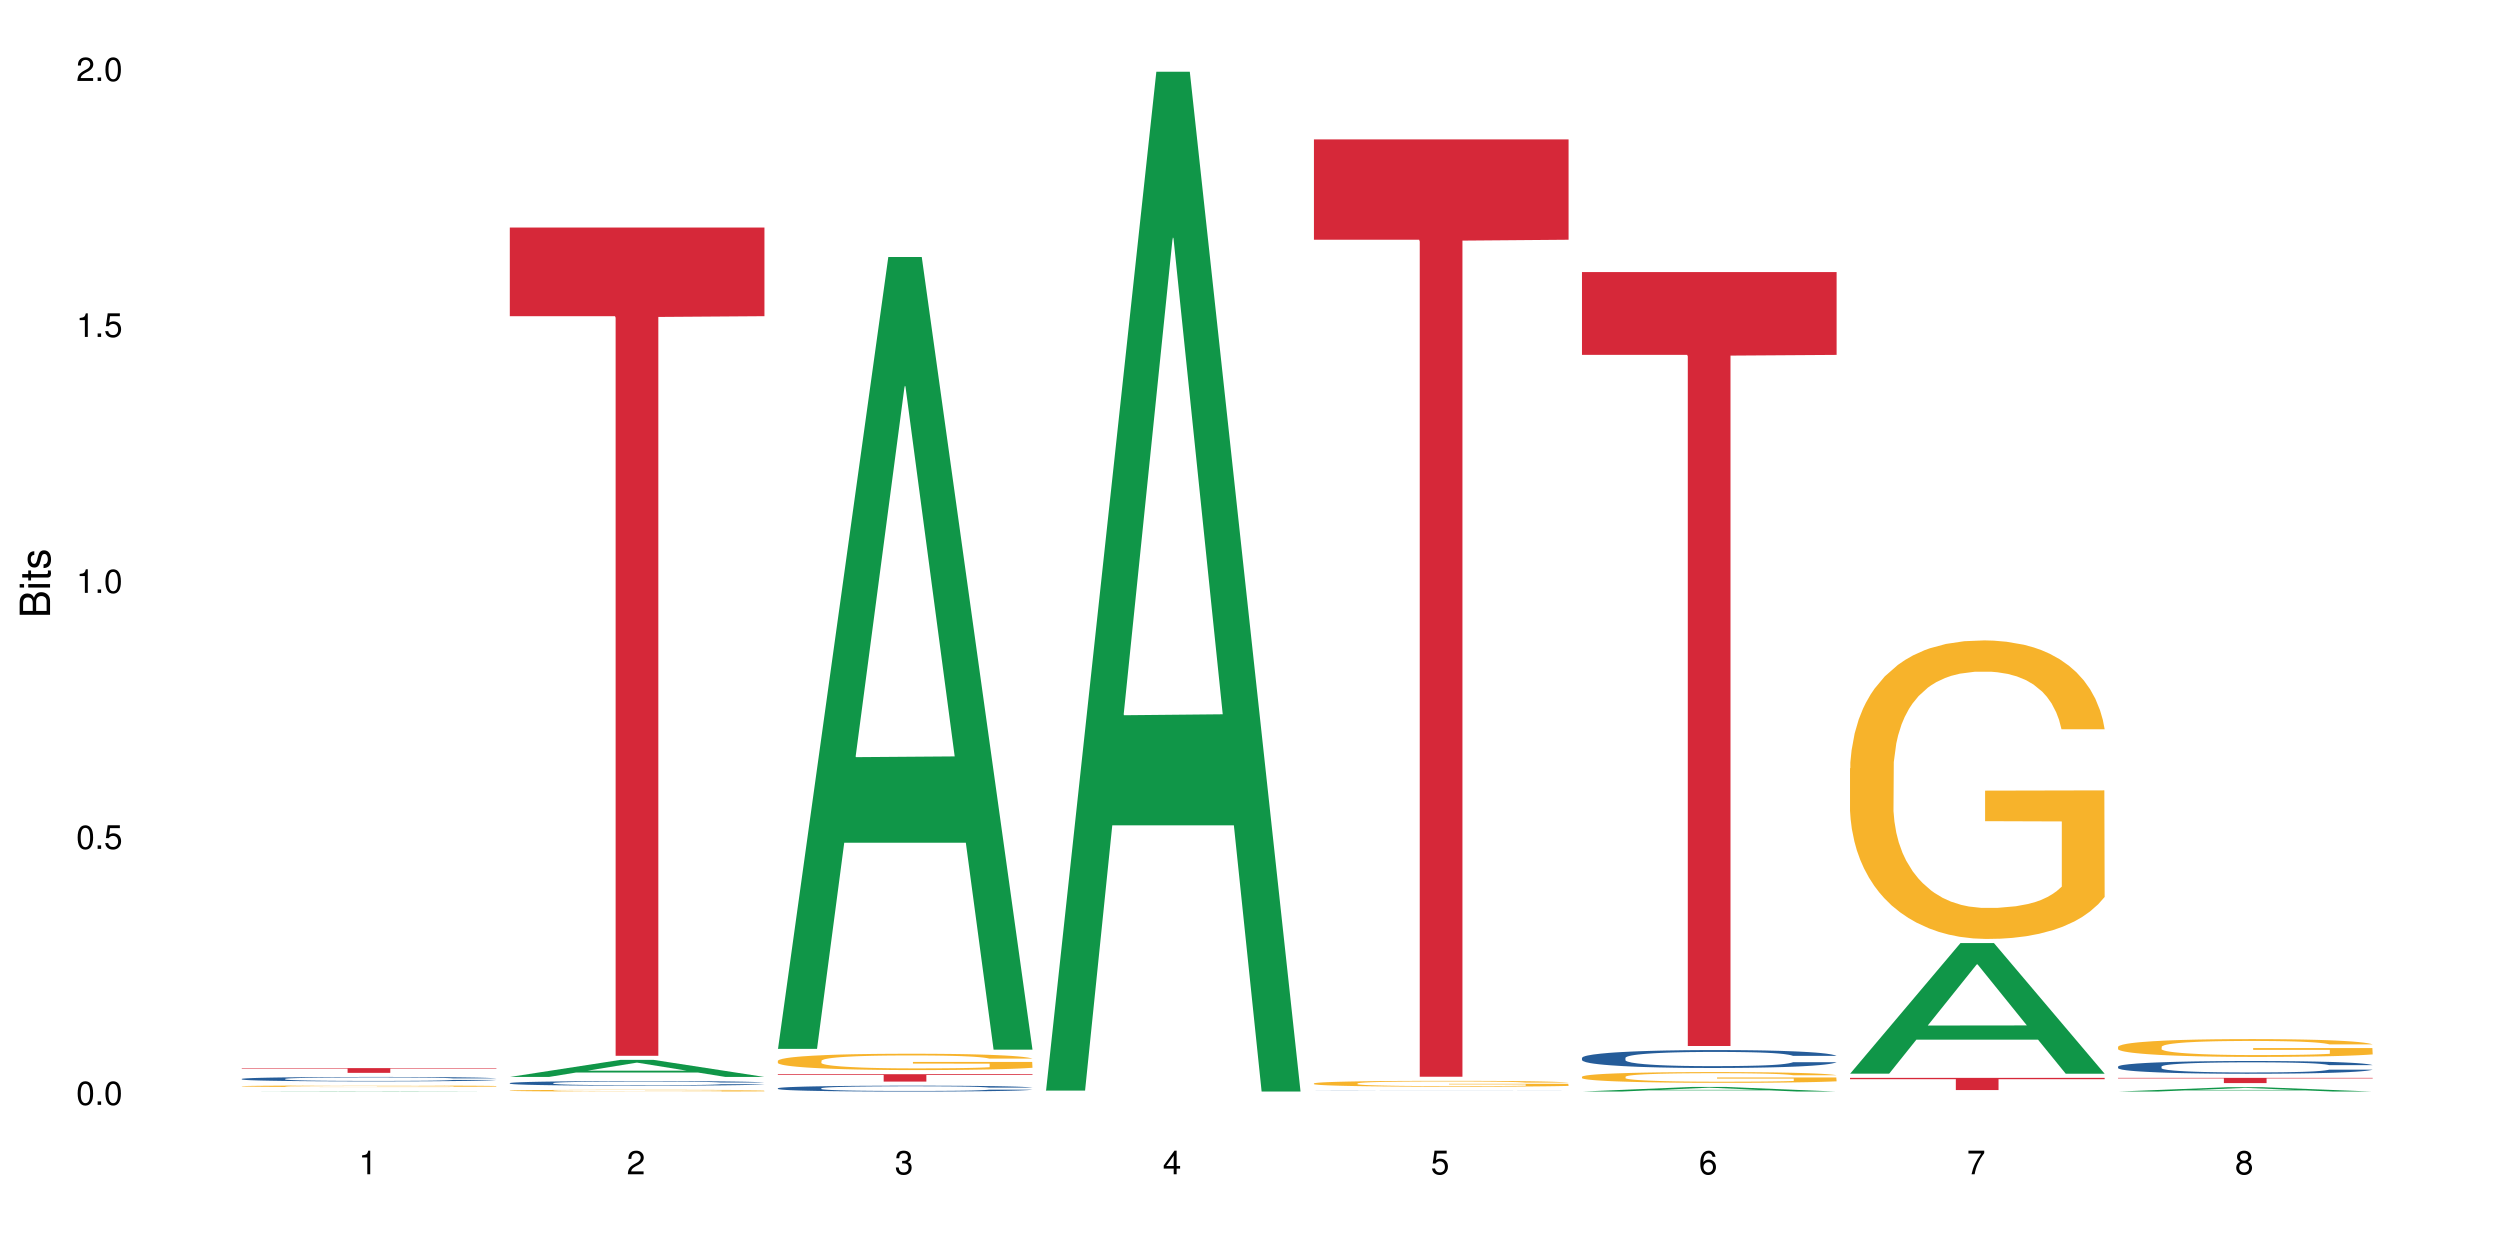 <?xml version="1.0" encoding="UTF-8"?>
<svg xmlns="http://www.w3.org/2000/svg" xmlns:xlink="http://www.w3.org/1999/xlink" width="720pt" height="360pt" viewBox="0 0 720 360" version="1.1">
<defs>
<g>
<symbol overflow="visible" id="glyph0-0">
<path style="stroke:none;" d=""/>
</symbol>
<symbol overflow="visible" id="glyph0-1">
<path style="stroke:none;" d="M 2.641 -6.797 C 2 -6.797 1.422 -6.531 1.078 -6.047 C 0.641 -5.453 0.406 -4.547 0.406 -3.297 C 0.406 -1 1.188 0.219 2.641 0.219 C 4.078 0.219 4.859 -1 4.859 -3.234 C 4.859 -4.562 4.656 -5.438 4.203 -6.047 C 3.844 -6.531 3.281 -6.797 2.641 -6.797 Z M 2.641 -6.047 C 3.547 -6.047 4 -5.125 4 -3.312 C 4 -1.375 3.562 -0.484 2.625 -0.484 C 1.734 -0.484 1.281 -1.422 1.281 -3.281 C 1.281 -5.141 1.734 -6.047 2.641 -6.047 Z M 2.641 -6.047 "/>
</symbol>
<symbol overflow="visible" id="glyph0-2">
<path style="stroke:none;" d="M 1.828 -1 L 0.828 -1 L 0.828 0 L 1.828 0 Z M 1.828 -1 "/>
</symbol>
<symbol overflow="visible" id="glyph0-3">
<path style="stroke:none;" d="M 4.562 -6.797 L 1.062 -6.797 L 0.547 -3.094 L 1.328 -3.094 C 1.719 -3.562 2.047 -3.734 2.578 -3.734 C 3.484 -3.734 4.062 -3.109 4.062 -2.094 C 4.062 -1.125 3.484 -0.531 2.578 -0.531 C 1.828 -0.531 1.375 -0.906 1.188 -1.672 L 0.328 -1.672 C 0.453 -1.109 0.547 -0.844 0.75 -0.594 C 1.125 -0.078 1.828 0.219 2.594 0.219 C 3.969 0.219 4.922 -0.781 4.922 -2.219 C 4.922 -3.562 4.031 -4.484 2.719 -4.484 C 2.25 -4.484 1.859 -4.359 1.469 -4.062 L 1.734 -5.969 L 4.562 -5.969 Z M 4.562 -6.797 "/>
</symbol>
<symbol overflow="visible" id="glyph0-4">
<path style="stroke:none;" d="M 2.484 -4.844 L 2.484 0 L 3.328 0 L 3.328 -6.797 L 2.766 -6.797 C 2.469 -5.75 2.281 -5.609 0.984 -5.453 L 0.984 -4.844 Z M 2.484 -4.844 "/>
</symbol>
<symbol overflow="visible" id="glyph0-5">
<path style="stroke:none;" d="M 4.859 -0.828 L 1.281 -0.828 C 1.359 -1.391 1.672 -1.75 2.5 -2.234 L 3.469 -2.75 C 4.406 -3.266 4.906 -3.969 4.906 -4.812 C 4.906 -5.375 4.672 -5.906 4.266 -6.266 C 3.859 -6.625 3.375 -6.797 2.719 -6.797 C 1.859 -6.797 1.219 -6.5 0.844 -5.922 C 0.609 -5.562 0.5 -5.125 0.484 -4.438 L 1.328 -4.438 C 1.359 -4.906 1.406 -5.188 1.531 -5.406 C 1.75 -5.812 2.188 -6.062 2.703 -6.062 C 3.469 -6.062 4.031 -5.516 4.031 -4.781 C 4.031 -4.25 3.719 -3.797 3.125 -3.438 L 2.234 -2.938 C 0.812 -2.141 0.406 -1.5 0.328 0 L 4.859 0 Z M 4.859 -0.828 "/>
</symbol>
<symbol overflow="visible" id="glyph0-6">
<path style="stroke:none;" d="M 2.125 -3.125 L 2.578 -3.125 C 3.516 -3.125 3.984 -2.703 3.984 -1.891 C 3.984 -1.031 3.469 -0.531 2.578 -0.531 C 1.656 -0.531 1.203 -0.984 1.156 -1.969 L 0.312 -1.969 C 0.344 -1.422 0.438 -1.078 0.609 -0.766 C 0.953 -0.109 1.625 0.219 2.547 0.219 C 3.953 0.219 4.859 -0.609 4.859 -1.906 C 4.859 -2.766 4.516 -3.25 3.703 -3.516 C 4.344 -3.766 4.656 -4.25 4.656 -4.938 C 4.656 -6.109 3.875 -6.797 2.578 -6.797 C 1.203 -6.797 0.484 -6.047 0.453 -4.609 L 1.297 -4.609 C 1.312 -5.016 1.344 -5.25 1.453 -5.453 C 1.641 -5.828 2.062 -6.062 2.594 -6.062 C 3.344 -6.062 3.797 -5.625 3.797 -4.906 C 3.797 -4.422 3.609 -4.141 3.25 -3.984 C 3.016 -3.891 2.719 -3.844 2.125 -3.844 Z M 2.125 -3.125 "/>
</symbol>
<symbol overflow="visible" id="glyph0-7">
<path style="stroke:none;" d="M 3.141 -1.625 L 3.141 0 L 3.984 0 L 3.984 -1.625 L 4.984 -1.625 L 4.984 -2.391 L 3.984 -2.391 L 3.984 -6.797 L 3.359 -6.797 L 0.266 -2.516 L 0.266 -1.625 Z M 3.141 -2.391 L 1 -2.391 L 3.141 -5.359 Z M 3.141 -2.391 "/>
</symbol>
<symbol overflow="visible" id="glyph0-8">
<path style="stroke:none;" d="M 4.781 -5.031 C 4.609 -6.141 3.891 -6.797 2.844 -6.797 C 2.094 -6.797 1.422 -6.438 1.031 -5.828 C 0.609 -5.172 0.406 -4.344 0.406 -3.094 C 0.406 -1.953 0.578 -1.234 0.984 -0.625 C 1.359 -0.078 1.953 0.219 2.703 0.219 C 3.984 0.219 4.922 -0.734 4.922 -2.078 C 4.922 -3.344 4.062 -4.234 2.844 -4.234 C 2.172 -4.234 1.641 -3.969 1.281 -3.469 C 1.281 -5.125 1.828 -6.047 2.797 -6.047 C 3.391 -6.047 3.797 -5.672 3.938 -5.031 Z M 2.734 -3.484 C 3.547 -3.484 4.062 -2.922 4.062 -2 C 4.062 -1.156 3.484 -0.531 2.703 -0.531 C 1.922 -0.531 1.328 -1.188 1.328 -2.047 C 1.328 -2.891 1.906 -3.484 2.734 -3.484 Z M 2.734 -3.484 "/>
</symbol>
<symbol overflow="visible" id="glyph0-9">
<path style="stroke:none;" d="M 4.984 -6.797 L 0.438 -6.797 L 0.438 -5.969 L 4.109 -5.969 C 2.5 -3.656 1.828 -2.234 1.328 0 L 2.219 0 C 2.594 -2.172 3.453 -4.047 4.984 -6.094 Z M 4.984 -6.797 "/>
</symbol>
<symbol overflow="visible" id="glyph0-10">
<path style="stroke:none;" d="M 3.75 -3.578 C 4.453 -4 4.688 -4.344 4.688 -4.984 C 4.688 -6.047 3.844 -6.797 2.641 -6.797 C 1.438 -6.797 0.594 -6.047 0.594 -4.984 C 0.594 -4.359 0.828 -4.016 1.516 -3.578 C 0.734 -3.203 0.359 -2.641 0.359 -1.891 C 0.359 -0.641 1.297 0.219 2.641 0.219 C 3.984 0.219 4.922 -0.641 4.922 -1.875 C 4.922 -2.641 4.531 -3.203 3.75 -3.578 Z M 2.641 -6.047 C 3.359 -6.047 3.812 -5.625 3.812 -4.969 C 3.812 -4.344 3.344 -3.922 2.641 -3.922 C 1.922 -3.922 1.453 -4.344 1.453 -4.984 C 1.453 -5.625 1.922 -6.047 2.641 -6.047 Z M 2.641 -3.203 C 3.484 -3.203 4.062 -2.672 4.062 -1.875 C 4.062 -1.062 3.484 -0.531 2.625 -0.531 C 1.797 -0.531 1.219 -1.078 1.219 -1.875 C 1.219 -2.672 1.797 -3.203 2.641 -3.203 Z M 2.641 -3.203 "/>
</symbol>
<symbol overflow="visible" id="glyph1-0">
<path style="stroke:none;" d=""/>
</symbol>
<symbol overflow="visible" id="glyph1-1">
<path style="stroke:none;" d="M 0 -0.953 L 0 -4.891 C 0 -5.719 -0.234 -6.344 -0.734 -6.797 C -1.188 -7.234 -1.812 -7.469 -2.5 -7.469 C -3.547 -7.469 -4.188 -7 -4.625 -5.875 C -4.984 -6.672 -5.641 -7.094 -6.531 -7.094 C -7.156 -7.094 -7.734 -6.859 -8.141 -6.391 C -8.562 -5.938 -8.75 -5.344 -8.75 -4.5 L -8.75 -0.953 Z M -4.984 -2.062 L -7.766 -2.062 L -7.766 -4.219 C -7.766 -4.844 -7.688 -5.203 -7.453 -5.5 C -7.219 -5.812 -6.859 -5.969 -6.375 -5.969 C -5.906 -5.969 -5.531 -5.812 -5.297 -5.5 C -5.062 -5.203 -4.984 -4.844 -4.984 -4.219 Z M -0.984 -2.062 L -4 -2.062 L -4 -4.781 C -4 -5.328 -3.859 -5.688 -3.578 -5.953 C -3.297 -6.219 -2.922 -6.359 -2.484 -6.359 C -2.062 -6.359 -1.688 -6.219 -1.406 -5.953 C -1.109 -5.688 -0.984 -5.328 -0.984 -4.781 Z M -0.984 -2.062 "/>
</symbol>
<symbol overflow="visible" id="glyph1-2">
<path style="stroke:none;" d="M -6.281 -1.797 L -6.281 -0.797 L 0 -0.797 L 0 -1.797 Z M -8.75 -1.797 L -8.75 -0.797 L -7.484 -0.797 L -7.484 -1.797 Z M -8.75 -1.797 "/>
</symbol>
<symbol overflow="visible" id="glyph1-3">
<path style="stroke:none;" d="M -6.281 -3.047 L -6.281 -2.016 L -8.016 -2.016 L -8.016 -1.016 L -6.281 -1.016 L -6.281 -0.172 L -5.469 -0.172 L -5.469 -1.016 L -0.719 -1.016 C -0.078 -1.016 0.281 -1.453 0.281 -2.234 C 0.281 -2.469 0.25 -2.719 0.188 -3.047 L -0.641 -3.047 C -0.609 -2.922 -0.594 -2.766 -0.594 -2.562 C -0.594 -2.141 -0.719 -2.016 -1.156 -2.016 L -5.469 -2.016 L -5.469 -3.047 Z M -6.281 -3.047 "/>
</symbol>
<symbol overflow="visible" id="glyph1-4">
<path style="stroke:none;" d="M -4.531 -5.25 C -5.766 -5.25 -6.469 -4.422 -6.469 -2.969 C -6.469 -1.516 -5.719 -0.562 -4.547 -0.562 C -3.562 -0.562 -3.094 -1.062 -2.734 -2.562 L -2.516 -3.484 C -2.344 -4.188 -2.094 -4.469 -1.625 -4.469 C -1.047 -4.469 -0.641 -3.875 -0.641 -3 C -0.641 -2.453 -0.797 -2 -1.062 -1.75 C -1.25 -1.594 -1.422 -1.531 -1.875 -1.469 L -1.875 -0.406 C -0.422 -0.453 0.281 -1.266 0.281 -2.922 C 0.281 -4.5 -0.5 -5.516 -1.719 -5.516 C -2.656 -5.516 -3.172 -4.984 -3.469 -3.734 L -3.703 -2.766 C -3.891 -1.953 -4.156 -1.609 -4.594 -1.609 C -5.172 -1.609 -5.547 -2.125 -5.547 -2.938 C -5.547 -3.75 -5.203 -4.172 -4.531 -4.203 Z M -4.531 -5.25 "/>
</symbol>
</g>
</defs>
<g id="surface88598">
<rect x="0" y="0" width="720" height="360" style="fill:rgb(100%,100%,100%);fill-opacity:1;stroke:none;"/>
<path style=" stroke:none;fill-rule:nonzero;fill:rgb(6.275%,58.824%,28.235%);fill-opacity:1;" d="M 69.629 314.371 L 69.707 314.371 L 101.441 314.262 L 111.078 314.262 L 142.965 314.371 L 131.762 314.371 L 123.77 314.344 L 88.746 314.344 L 80.91 314.371 L 69.629 314.371 L 92.117 314.332 L 120.559 314.332 L 106.375 314.281 L 106.062 314.281 L 92.039 314.332 L 92.117 314.332 Z M 69.629 314.371 "/>
<path style=" stroke:none;fill-rule:nonzero;fill:rgb(14.51%,36.078%,60%);fill-opacity:1;" d="M 69.629 310.719 L 69.719 310.719 L 69.719 310.688 L 69.988 310.645 L 70.613 310.59 L 71.238 310.551 L 72.848 310.48 L 75.086 310.414 L 77.41 310.363 L 79.109 310.332 L 80.629 310.309 L 84.117 310.266 L 86.355 310.246 L 88.77 310.227 L 91.719 310.207 L 93.867 310.195 L 98.695 310.176 L 102.273 310.168 L 105.047 310.164 L 111.039 310.164 L 114.613 310.168 L 117.207 310.172 L 120.07 310.184 L 122.484 310.195 L 126.688 310.219 L 130.445 310.25 L 132.145 310.27 L 134.828 310.309 L 136.883 310.34 L 138.316 310.371 L 139.926 310.414 L 141.355 310.469 L 142.43 310.527 L 142.965 310.578 L 130.445 310.578 L 129.82 310.531 L 129.102 310.496 L 127.762 310.445 L 126.422 310.414 L 124.543 310.379 L 122.844 310.355 L 120.516 310.336 L 118.461 310.32 L 116.312 310.309 L 114.258 310.305 L 110.32 310.297 L 104.062 310.297 L 100.574 310.309 L 98.695 310.316 L 96.012 310.332 L 94.133 310.348 L 91.898 310.371 L 90.379 310.391 L 88.5 310.422 L 87.16 310.449 L 85.637 310.488 L 84.742 310.516 L 83.938 310.547 L 83.223 310.586 L 82.688 310.629 L 82.328 310.672 L 82.148 310.711 L 82.148 310.895 L 82.328 310.938 L 82.777 310.984 L 83.938 311.055 L 85.637 311.117 L 87.605 311.168 L 89.484 311.203 L 90.559 311.219 L 91.988 311.238 L 94.223 311.262 L 97.445 311.285 L 99.32 311.293 L 102.184 311.301 L 105.137 311.305 L 109.07 311.305 L 112.559 311.301 L 114.883 311.297 L 117.297 311.285 L 120.605 311.266 L 122.664 311.25 L 124.453 311.227 L 125.793 311.203 L 126.688 311.184 L 128.031 311.148 L 129.102 311.109 L 129.906 311.07 L 130.445 311.027 L 142.965 311.027 L 142.43 311.074 L 141.625 311.121 L 140.82 311.156 L 139.566 311.195 L 138.137 311.23 L 136.078 311.273 L 134.379 311.301 L 132.145 311.328 L 130.086 311.352 L 127.852 311.371 L 124.543 311.395 L 122.395 311.406 L 120.07 311.418 L 117.297 311.426 L 113.809 311.434 L 110.055 311.438 L 106.566 311.441 L 102.809 311.438 L 100.035 311.434 L 96.371 311.422 L 91.809 311.402 L 88.5 311.379 L 85.906 311.355 L 83.672 311.332 L 81.168 311.301 L 77.945 311.25 L 75.98 311.211 L 74.637 311.18 L 73.117 311.133 L 72.043 311.094 L 70.793 311.027 L 69.898 310.945 L 69.629 310.879 Z M 69.629 310.719 "/>
<path style=" stroke:none;fill-rule:nonzero;fill:rgb(96.863%,70.196%,16.863%);fill-opacity:1;" d="M 69.629 312.816 L 69.719 312.816 L 69.719 312.809 L 70.078 312.789 L 70.973 312.766 L 72.133 312.742 L 73.387 312.727 L 74.191 312.715 L 75.531 312.703 L 76.695 312.695 L 79.645 312.676 L 83.402 312.656 L 85.461 312.648 L 87.785 312.641 L 91.094 312.633 L 92.613 312.633 L 97.266 312.625 L 102.543 312.621 L 114.703 312.621 L 119.711 312.625 L 122.574 312.629 L 124.809 312.633 L 127.137 312.641 L 129.996 312.648 L 132.68 312.66 L 134.828 312.668 L 136.973 312.68 L 138.762 312.695 L 140.281 312.711 L 141.625 312.727 L 142.43 312.742 L 142.965 312.758 L 130.535 312.758 L 129.82 312.742 L 129.016 312.73 L 127.672 312.719 L 126.332 312.707 L 124.988 312.699 L 122.484 312.688 L 120.34 312.68 L 117.656 312.676 L 115.062 312.672 L 112.109 312.668 L 105.582 312.668 L 101.289 312.672 L 98.785 312.676 L 96.996 312.676 L 94.492 312.684 L 92.973 312.688 L 92.078 312.691 L 89.395 312.707 L 87.605 312.719 L 86.621 312.727 L 85.371 312.738 L 84.477 312.75 L 83.492 312.766 L 82.953 312.781 L 82.238 312.809 L 82.148 312.883 L 82.418 312.902 L 82.953 312.918 L 83.672 312.934 L 84.742 312.949 L 85.816 312.961 L 87.695 312.977 L 89.305 312.988 L 90.559 312.996 L 92.973 313.008 L 93.957 313.012 L 96.281 313.02 L 98.695 313.027 L 101.648 313.031 L 103.883 313.031 L 107.461 313.035 L 112.02 313.035 L 117.387 313.031 L 120.785 313.027 L 123.109 313.027 L 124.633 313.023 L 126.508 313.02 L 127.852 313.016 L 129.102 313.008 L 130.625 313.004 L 130.625 312.902 L 108.535 312.898 L 108.535 312.852 L 142.875 312.852 L 142.965 313.02 L 141.086 313.031 L 138.762 313.039 L 136.527 313.051 L 134.199 313.055 L 130.891 313.062 L 128.207 313.07 L 124.094 313.074 L 120.34 313.078 L 116.402 313.082 L 101.199 313.082 L 98.07 313.078 L 95.207 313.074 L 92.344 313.066 L 88.77 313.059 L 86.441 313.051 L 84.027 313.043 L 81.613 313.031 L 79.469 313.02 L 78.035 313.012 L 76.605 313 L 75.086 312.988 L 73.652 312.973 L 72.582 312.961 L 71.598 312.945 L 70.883 312.934 L 70.164 312.914 L 69.809 312.898 L 69.629 312.883 Z M 69.629 312.816 "/>
<path style=" stroke:none;fill-rule:nonzero;fill:rgb(83.922%,15.686%,22.353%);fill-opacity:1;" d="M 69.629 307.617 L 142.965 307.617 L 142.965 307.766 L 112.402 307.766 L 112.402 308.984 L 100.105 308.984 L 100.105 307.766 L 69.629 307.766 Z M 69.629 307.617 "/>
<path style=" stroke:none;fill-rule:nonzero;fill:rgb(6.275%,58.824%,28.235%);fill-opacity:1;" d="M 146.824 310.16 L 146.902 310.156 L 178.637 305.25 L 188.273 305.25 L 220.16 310.164 L 208.957 310.164 L 200.965 308.883 L 165.941 308.883 L 158.109 310.16 L 146.824 310.16 L 169.312 308.352 L 197.754 308.348 L 183.57 306.055 L 183.414 306.051 L 183.258 306.062 L 169.234 308.348 L 169.312 308.352 Z M 146.824 310.16 "/>
<path style=" stroke:none;fill-rule:nonzero;fill:rgb(14.51%,36.078%,60%);fill-opacity:1;" d="M 146.824 311.926 L 146.914 311.926 L 146.914 311.895 L 147.184 311.852 L 147.809 311.793 L 148.434 311.75 L 150.043 311.68 L 152.281 311.609 L 154.605 311.555 L 156.305 311.523 L 157.824 311.5 L 161.312 311.453 L 163.551 311.43 L 165.965 311.41 L 168.914 311.391 L 171.062 311.375 L 175.891 311.355 L 179.469 311.348 L 182.242 311.344 L 188.234 311.344 L 191.812 311.352 L 194.406 311.355 L 197.266 311.367 L 199.68 311.375 L 203.883 311.402 L 207.641 311.438 L 209.34 311.457 L 212.023 311.496 L 214.078 311.531 L 215.512 311.562 L 217.121 311.609 L 218.551 311.664 L 219.625 311.727 L 220.16 311.777 L 207.641 311.777 L 207.016 311.73 L 206.301 311.691 L 204.957 311.641 L 203.617 311.605 L 201.738 311.57 L 200.039 311.547 L 197.715 311.523 L 195.656 311.512 L 193.512 311.5 L 191.453 311.492 L 187.52 311.484 L 182.957 311.484 L 181.258 311.488 L 177.77 311.496 L 175.891 311.504 L 173.207 311.523 L 171.332 311.539 L 169.094 311.562 L 167.574 311.582 L 165.695 311.613 L 164.355 311.645 L 162.836 311.684 L 161.941 311.715 L 161.137 311.75 L 160.418 311.789 L 159.883 311.832 L 159.523 311.875 L 159.348 311.922 L 159.348 312.109 L 159.523 312.156 L 159.973 312.207 L 161.137 312.281 L 162.836 312.344 L 164.801 312.398 L 166.68 312.434 L 167.754 312.449 L 169.184 312.469 L 171.418 312.496 L 174.641 312.52 L 176.516 312.527 L 179.379 312.539 L 182.332 312.543 L 186.266 312.543 L 189.754 312.539 L 192.078 312.531 L 194.492 312.523 L 197.805 312.5 L 199.859 312.48 L 201.648 312.461 L 202.988 312.438 L 203.883 312.418 L 205.227 312.379 L 206.301 312.336 L 207.105 312.293 L 207.641 312.254 L 220.16 312.254 L 219.625 312.301 L 218.82 312.348 L 218.016 312.383 L 216.762 312.426 L 215.332 312.465 L 213.273 312.508 L 211.574 312.535 L 209.34 312.566 L 207.281 312.59 L 205.047 312.609 L 201.738 312.637 L 199.59 312.648 L 197.266 312.66 L 194.492 312.668 L 191.004 312.676 L 187.25 312.68 L 183.762 312.684 L 180.004 312.68 L 177.234 312.676 L 173.566 312.664 L 169.004 312.641 L 165.695 312.621 L 163.102 312.598 L 160.867 312.57 L 158.363 312.539 L 155.145 312.484 L 153.176 312.441 L 151.832 312.41 L 150.312 312.359 L 149.238 312.32 L 147.988 312.25 L 147.094 312.164 L 146.824 312.098 Z M 146.824 311.926 "/>
<path style=" stroke:none;fill-rule:nonzero;fill:rgb(96.863%,70.196%,16.863%);fill-opacity:1;" d="M 146.824 314.078 L 146.914 314.078 L 146.914 314.07 L 147.273 314.051 L 148.168 314.02 L 149.328 313.996 L 150.582 313.977 L 151.387 313.969 L 152.727 313.953 L 153.891 313.945 L 156.844 313.922 L 160.598 313.902 L 162.656 313.895 L 164.98 313.887 L 168.289 313.879 L 169.809 313.875 L 174.461 313.867 L 179.738 313.863 L 191.898 313.863 L 196.91 313.871 L 199.77 313.875 L 202.008 313.879 L 204.332 313.887 L 207.195 313.895 L 209.875 313.906 L 212.023 313.918 L 214.168 313.93 L 215.957 313.945 L 217.477 313.961 L 218.82 313.98 L 219.625 313.996 L 220.16 314.016 L 207.73 314.016 L 207.016 313.996 L 206.211 313.984 L 204.867 313.969 L 203.527 313.957 L 202.184 313.949 L 199.68 313.938 L 197.535 313.93 L 194.852 313.922 L 192.258 313.918 L 189.305 313.918 L 187.52 313.914 L 182.777 313.914 L 178.484 313.918 L 175.98 313.922 L 174.191 313.926 L 171.688 313.934 L 170.168 313.938 L 169.273 313.941 L 166.59 313.957 L 164.801 313.969 L 163.816 313.98 L 162.566 313.992 L 161.672 314.004 L 160.688 314.023 L 160.152 314.039 L 159.434 314.07 L 159.348 314.152 L 159.613 314.172 L 160.152 314.191 L 160.867 314.207 L 161.941 314.223 L 163.012 314.238 L 164.891 314.254 L 166.5 314.27 L 167.754 314.277 L 170.168 314.289 L 171.152 314.293 L 173.477 314.301 L 175.891 314.309 L 178.844 314.312 L 181.078 314.316 L 194.582 314.316 L 197.98 314.312 L 200.309 314.309 L 201.828 314.305 L 203.707 314.301 L 205.047 314.293 L 206.301 314.289 L 207.82 314.281 L 207.82 314.172 L 185.73 314.172 L 185.73 314.117 L 220.07 314.117 L 220.16 314.301 L 218.285 314.312 L 215.957 314.324 L 213.723 314.332 L 211.398 314.34 L 208.086 314.352 L 205.406 314.355 L 201.289 314.363 L 197.535 314.367 L 193.598 314.367 L 190.113 314.371 L 182.332 314.371 L 178.395 314.367 L 175.266 314.363 L 172.402 314.359 L 169.543 314.352 L 165.965 314.344 L 163.641 314.336 L 161.223 314.324 L 158.809 314.312 L 156.664 314.301 L 155.23 314.293 L 153.801 314.281 L 152.281 314.266 L 150.852 314.25 L 149.777 314.234 L 148.793 314.219 L 148.078 314.203 L 147.363 314.184 L 147.004 314.168 L 146.824 314.152 Z M 146.824 314.078 "/>
<path style=" stroke:none;fill-rule:nonzero;fill:rgb(83.922%,15.686%,22.353%);fill-opacity:1;" d="M 146.824 65.523 L 220.16 65.523 L 220.16 91.059 L 189.598 91.281 L 189.598 304.07 L 177.301 304.07 L 177.301 91.504 L 177.121 91.059 L 146.824 91.059 Z M 146.824 65.523 "/>
<path style=" stroke:none;fill-rule:nonzero;fill:rgb(6.275%,58.824%,28.235%);fill-opacity:1;" d="M 224.02 302.082 L 224.098 301.867 L 255.832 74.02 L 265.469 74.02 L 297.355 302.297 L 286.152 302.297 L 278.16 242.707 L 243.141 242.707 L 235.305 302.082 L 224.02 302.082 L 246.508 218.059 L 274.949 217.844 L 260.77 111.316 L 260.609 111.102 L 260.453 111.742 L 246.43 217.844 L 246.508 218.059 Z M 224.02 302.082 "/>
<path style=" stroke:none;fill-rule:nonzero;fill:rgb(14.51%,36.078%,60%);fill-opacity:1;" d="M 224.02 313.414 L 224.109 313.41 L 224.109 313.375 L 224.379 313.316 L 225.004 313.242 L 225.633 313.191 L 227.242 313.098 L 229.477 313.012 L 231.801 312.941 L 233.5 312.902 L 235.023 312.871 L 238.508 312.812 L 240.746 312.785 L 243.16 312.758 L 246.113 312.73 L 248.258 312.715 L 253.086 312.691 L 256.664 312.68 L 259.438 312.676 L 265.43 312.676 L 269.008 312.68 L 271.602 312.688 L 274.461 312.703 L 276.875 312.715 L 281.082 312.75 L 284.836 312.793 L 286.535 312.816 L 289.219 312.867 L 291.277 312.914 L 292.707 312.953 L 294.316 313.012 L 295.746 313.078 L 296.82 313.16 L 297.355 313.227 L 284.836 313.227 L 284.211 313.164 L 283.496 313.117 L 282.152 313.051 L 280.812 313.008 L 278.934 312.961 L 277.234 312.934 L 274.91 312.902 L 272.852 312.883 L 270.707 312.871 L 268.648 312.859 L 264.715 312.852 L 260.152 312.852 L 258.453 312.855 L 254.965 312.867 L 253.086 312.879 L 250.406 312.898 L 248.527 312.922 L 246.289 312.949 L 244.77 312.977 L 242.891 313.02 L 241.551 313.055 L 240.031 313.105 L 239.137 313.145 L 238.332 313.188 L 237.613 313.238 L 237.078 313.293 L 236.723 313.348 L 236.543 313.406 L 236.543 313.645 L 236.723 313.699 L 237.168 313.766 L 238.332 313.859 L 240.031 313.941 L 241.996 314.008 L 243.875 314.055 L 244.949 314.078 L 246.379 314.102 L 248.617 314.133 L 251.836 314.164 L 253.715 314.176 L 256.574 314.188 L 259.527 314.195 L 263.461 314.195 L 266.949 314.188 L 269.273 314.18 L 271.691 314.168 L 275 314.141 L 277.055 314.117 L 278.844 314.086 L 280.188 314.059 L 281.082 314.031 L 282.422 313.984 L 283.496 313.934 L 284.301 313.879 L 284.836 313.824 L 297.355 313.824 L 296.82 313.887 L 296.016 313.949 L 295.211 313.992 L 293.957 314.047 L 292.527 314.094 L 290.473 314.148 L 288.773 314.184 L 286.535 314.223 L 284.48 314.254 L 282.242 314.277 L 278.934 314.309 L 276.789 314.324 L 274.461 314.34 L 271.691 314.352 L 268.203 314.363 L 264.445 314.367 L 260.957 314.371 L 257.203 314.367 L 254.43 314.363 L 250.762 314.348 L 246.199 314.32 L 242.891 314.289 L 240.297 314.262 L 238.062 314.23 L 235.559 314.188 L 232.34 314.121 L 230.371 314.066 L 229.031 314.023 L 227.508 313.965 L 226.438 313.91 L 225.184 313.82 L 224.289 313.711 L 224.02 313.625 Z M 224.02 313.414 "/>
<path style=" stroke:none;fill-rule:nonzero;fill:rgb(96.863%,70.196%,16.863%);fill-opacity:1;" d="M 224.02 305.492 L 224.109 305.488 L 224.109 305.402 L 224.469 305.207 L 225.363 304.941 L 226.523 304.723 L 227.777 304.551 L 228.582 304.461 L 229.926 304.332 L 231.086 304.234 L 234.039 304.043 L 237.793 303.863 L 239.852 303.785 L 242.176 303.711 L 245.484 303.629 L 247.004 303.602 L 251.656 303.531 L 256.934 303.488 L 262.746 303.477 L 265.43 303.48 L 269.098 303.496 L 274.105 303.543 L 276.965 303.586 L 279.203 303.629 L 281.527 303.688 L 284.391 303.773 L 287.074 303.875 L 289.219 303.977 L 291.367 304.105 L 293.152 304.246 L 294.676 304.395 L 296.016 304.574 L 296.82 304.727 L 297.355 304.875 L 284.926 304.875 L 284.211 304.727 L 283.406 304.609 L 282.062 304.469 L 280.723 304.363 L 279.383 304.285 L 276.875 304.172 L 274.73 304.102 L 272.047 304.043 L 269.453 304.004 L 266.504 303.977 L 264.715 303.969 L 259.973 303.969 L 255.68 304 L 253.176 304.035 L 251.387 304.066 L 248.883 304.133 L 247.363 304.184 L 246.469 304.219 L 243.785 304.352 L 241.996 304.473 L 241.016 304.555 L 239.762 304.684 L 238.867 304.801 L 237.883 304.973 L 237.348 305.102 L 236.633 305.391 L 236.543 306.168 L 236.809 306.328 L 237.348 306.504 L 238.062 306.66 L 239.137 306.824 L 240.207 306.949 L 242.086 307.117 L 243.695 307.227 L 244.949 307.301 L 247.363 307.418 L 248.348 307.457 L 250.672 307.535 L 253.086 307.594 L 256.039 307.645 L 258.273 307.672 L 261.852 307.691 L 266.414 307.691 L 271.777 307.668 L 275.176 307.633 L 277.504 307.598 L 279.023 307.566 L 280.902 307.52 L 282.242 307.477 L 283.496 307.43 L 285.016 307.355 L 285.016 306.328 L 262.926 306.324 L 262.926 305.844 L 297.27 305.84 L 297.355 307.52 L 295.48 307.637 L 293.152 307.75 L 290.918 307.836 L 288.594 307.906 L 285.285 307.988 L 282.602 308.039 L 278.488 308.102 L 274.73 308.141 L 270.797 308.164 L 267.309 308.18 L 263.195 308.184 L 259.527 308.176 L 255.59 308.148 L 252.461 308.113 L 249.598 308.07 L 246.738 308.016 L 243.16 307.926 L 240.836 307.852 L 238.422 307.762 L 236.004 307.652 L 233.859 307.539 L 232.43 307.449 L 230.996 307.344 L 229.477 307.215 L 228.047 307.07 L 226.973 306.938 L 225.988 306.785 L 225.273 306.645 L 224.559 306.449 L 224.199 306.297 L 224.02 306.16 Z M 224.02 305.492 "/>
<path style=" stroke:none;fill-rule:nonzero;fill:rgb(83.922%,15.686%,22.353%);fill-opacity:1;" d="M 224.02 309.363 L 297.355 309.363 L 297.355 309.59 L 266.793 309.594 L 266.793 311.496 L 254.496 311.496 L 254.496 309.594 L 254.316 309.59 L 224.02 309.59 Z M 224.02 309.363 "/>
<path style=" stroke:none;fill-rule:nonzero;fill:rgb(6.275%,58.824%,28.235%);fill-opacity:1;" d="M 301.219 314.094 L 301.297 313.82 L 333.027 20.664 L 342.664 20.664 L 374.555 314.371 L 363.348 314.371 L 355.355 237.703 L 320.336 237.703 L 312.5 314.094 L 301.219 314.094 L 323.703 205.988 L 352.145 205.711 L 337.965 68.648 L 337.809 68.375 L 337.648 69.199 L 323.625 205.711 L 323.703 205.988 Z M 301.219 314.094 "/>
<path style=" stroke:none;fill-rule:nonzero;fill:rgb(14.51%,36.078%,60%);fill-opacity:1;" d="M 378.414 314.18 L 378.77 314.18 L 379.398 314.176 L 380.023 314.176 L 381.633 314.172 L 383.867 314.168 L 386.195 314.168 L 387.895 314.164 L 395.137 314.164 L 397.551 314.16 L 435.473 314.16 L 439.227 314.164 L 445.668 314.164 L 447.098 314.168 L 448.707 314.168 L 450.141 314.172 L 451.211 314.172 L 451.75 314.176 L 439.227 314.176 L 438.602 314.172 L 436.547 314.172 L 435.203 314.168 L 431.625 314.168 L 429.301 314.164 L 404.797 314.164 L 402.918 314.168 L 397.285 314.168 L 395.941 314.172 L 393.527 314.172 L 392.723 314.176 L 391.469 314.176 L 391.113 314.18 L 390.934 314.18 L 390.934 314.188 L 391.113 314.188 L 391.559 314.191 L 392.723 314.195 L 394.422 314.195 L 396.391 314.199 L 400.773 314.199 L 403.008 314.203 L 431.449 314.203 L 433.234 314.199 L 436.812 314.199 L 437.887 314.195 L 438.691 314.195 L 439.227 314.191 L 451.75 314.191 L 451.211 314.195 L 450.406 314.195 L 449.602 314.199 L 446.918 314.199 L 444.863 314.203 L 440.926 314.203 L 438.871 314.207 L 394.691 314.207 L 392.453 314.203 L 386.73 314.203 L 384.762 314.199 L 383.422 314.199 L 381.902 314.195 L 380.828 314.195 L 379.574 314.191 L 378.68 314.191 L 378.414 314.188 Z M 378.414 314.18 "/>
<path style=" stroke:none;fill-rule:nonzero;fill:rgb(96.863%,70.196%,16.863%);fill-opacity:1;" d="M 378.414 312.008 L 378.504 312.008 L 378.504 311.977 L 378.859 311.906 L 379.754 311.809 L 380.918 311.73 L 382.168 311.668 L 382.973 311.637 L 384.316 311.59 L 385.477 311.555 L 388.43 311.484 L 392.188 311.418 L 394.242 311.391 L 396.566 311.363 L 399.879 311.336 L 401.398 311.324 L 406.047 311.301 L 411.324 311.285 L 417.137 311.281 L 419.82 311.281 L 423.488 311.289 L 428.496 311.305 L 431.359 311.32 L 433.594 311.336 L 435.918 311.355 L 438.781 311.387 L 441.465 311.422 L 443.609 311.461 L 445.758 311.508 L 447.547 311.559 L 449.066 311.613 L 450.406 311.676 L 451.211 311.73 L 451.75 311.785 L 439.316 311.785 L 438.602 311.73 L 437.797 311.688 L 436.457 311.637 L 435.113 311.602 L 433.773 311.57 L 431.27 311.531 L 429.121 311.508 L 426.438 311.484 L 423.848 311.469 L 420.895 311.461 L 419.105 311.457 L 414.367 311.457 L 410.074 311.469 L 407.57 311.48 L 405.781 311.492 L 403.277 311.516 L 401.754 311.535 L 400.859 311.547 L 398.18 311.598 L 396.391 311.641 L 395.406 311.668 L 394.152 311.715 L 393.258 311.758 L 392.277 311.82 L 391.738 311.867 L 391.023 311.973 L 390.934 312.25 L 391.203 312.309 L 391.738 312.375 L 392.453 312.43 L 393.527 312.488 L 394.602 312.535 L 396.48 312.594 L 398.09 312.633 L 399.34 312.66 L 401.754 312.703 L 402.738 312.719 L 405.066 312.746 L 407.48 312.766 L 410.43 312.785 L 412.668 312.793 L 416.242 312.801 L 420.805 312.801 L 426.172 312.793 L 429.57 312.781 L 431.895 312.77 L 433.414 312.758 L 435.293 312.742 L 436.637 312.727 L 437.887 312.707 L 439.406 312.68 L 439.406 312.309 L 417.316 312.309 L 417.316 312.137 L 451.66 312.133 L 451.75 312.742 L 449.871 312.781 L 447.547 312.824 L 445.309 312.855 L 442.984 312.879 L 439.676 312.91 L 436.992 312.93 L 432.879 312.949 L 429.121 312.965 L 425.188 312.973 L 421.699 312.977 L 417.586 312.98 L 413.918 312.977 L 409.984 312.969 L 406.852 312.953 L 403.992 312.938 L 401.129 312.918 L 397.551 312.887 L 395.227 312.859 L 392.812 312.828 L 390.398 312.789 L 388.25 312.746 L 386.82 312.715 L 385.391 312.676 L 383.867 312.629 L 382.438 312.578 L 381.363 312.527 L 380.379 312.477 L 379.664 312.422 L 378.949 312.355 L 378.594 312.297 L 378.414 312.25 Z M 378.414 312.008 "/>
<path style=" stroke:none;fill-rule:nonzero;fill:rgb(83.922%,15.686%,22.353%);fill-opacity:1;" d="M 378.414 40.148 L 451.75 40.148 L 451.75 69.043 L 421.184 69.297 L 421.184 310.102 L 408.887 310.102 L 408.887 69.551 L 408.711 69.043 L 378.414 69.043 Z M 378.414 40.148 "/>
<path style=" stroke:none;fill-rule:nonzero;fill:rgb(6.275%,58.824%,28.235%);fill-opacity:1;" d="M 455.609 314.371 L 455.688 314.367 L 487.418 313.035 L 497.055 313.035 L 528.945 314.371 L 517.742 314.371 L 509.75 314.023 L 474.727 314.023 L 466.891 314.371 L 455.609 314.371 L 478.094 313.879 L 506.535 313.879 L 492.355 313.254 L 492.199 313.254 L 492.043 313.258 L 478.016 313.879 L 478.094 313.879 Z M 455.609 314.371 "/>
<path style=" stroke:none;fill-rule:nonzero;fill:rgb(14.51%,36.078%,60%);fill-opacity:1;" d="M 455.609 304.664 L 455.699 304.66 L 455.699 304.547 L 455.965 304.367 L 456.594 304.141 L 457.219 303.988 L 458.828 303.707 L 461.066 303.441 L 463.391 303.23 L 465.09 303.109 L 466.609 303.016 L 470.098 302.84 L 472.332 302.75 L 474.746 302.672 L 477.699 302.59 L 479.848 302.543 L 484.676 302.469 L 488.254 302.434 L 491.023 302.422 L 497.016 302.422 L 500.594 302.441 L 503.188 302.465 L 506.051 302.5 L 508.465 302.543 L 512.668 302.648 L 516.426 302.781 L 518.125 302.855 L 520.805 303 L 522.863 303.141 L 524.293 303.266 L 525.906 303.441 L 527.336 303.652 L 528.41 303.891 L 528.945 304.094 L 516.426 304.094 L 515.797 303.906 L 515.082 303.762 L 513.742 303.566 L 512.398 303.43 L 510.523 303.293 L 508.824 303.203 L 506.496 303.113 L 504.441 303.059 L 502.293 303.016 L 500.238 302.988 L 496.301 302.957 L 491.742 302.957 L 490.043 302.969 L 486.555 303.004 L 484.676 303.039 L 481.992 303.105 L 480.113 303.168 L 477.879 303.262 L 476.359 303.34 L 474.48 303.465 L 473.137 303.57 L 471.617 303.727 L 470.723 303.844 L 469.918 303.977 L 469.203 304.133 L 468.668 304.297 L 468.309 304.473 L 468.129 304.641 L 468.129 305.371 L 468.309 305.543 L 468.758 305.738 L 469.918 306.027 L 471.617 306.277 L 473.586 306.477 L 475.465 306.617 L 476.535 306.684 L 477.969 306.758 L 480.203 306.852 L 483.422 306.945 L 485.301 306.984 L 488.164 307.023 L 491.113 307.043 L 495.051 307.043 L 498.539 307.023 L 500.863 307 L 503.277 306.961 L 506.586 306.883 L 508.645 306.805 L 510.434 306.715 L 511.773 306.625 L 512.668 306.551 L 514.008 306.406 L 515.082 306.246 L 515.887 306.078 L 516.426 305.918 L 528.945 305.918 L 528.41 306.109 L 527.605 306.293 L 526.797 306.43 L 525.547 306.594 L 524.117 306.738 L 522.059 306.906 L 520.359 307.012 L 518.125 307.133 L 516.066 307.219 L 513.832 307.301 L 510.523 307.395 L 508.375 307.441 L 506.051 307.484 L 503.277 307.523 L 499.789 307.555 L 496.035 307.574 L 492.547 307.578 L 488.789 307.57 L 486.016 307.551 L 482.352 307.508 L 477.789 307.422 L 474.48 307.332 L 471.887 307.246 L 469.648 307.148 L 467.145 307.023 L 463.926 306.816 L 461.957 306.656 L 460.617 306.523 L 459.098 306.34 L 458.023 306.176 L 456.773 305.91 L 455.879 305.574 L 455.609 305.316 Z M 455.609 304.664 "/>
<path style=" stroke:none;fill-rule:nonzero;fill:rgb(96.863%,70.196%,16.863%);fill-opacity:1;" d="M 455.609 310.086 L 455.699 310.082 L 455.699 310.027 L 456.055 309.898 L 456.949 309.723 L 458.113 309.578 L 459.367 309.465 L 460.172 309.406 L 461.512 309.32 L 462.676 309.258 L 465.625 309.133 L 469.383 309.012 L 471.438 308.961 L 473.766 308.914 L 477.074 308.859 L 478.594 308.84 L 483.246 308.797 L 488.52 308.766 L 494.336 308.758 L 497.016 308.762 L 500.684 308.773 L 505.691 308.805 L 508.555 308.832 L 510.789 308.859 L 513.117 308.898 L 515.977 308.953 L 518.66 309.023 L 520.805 309.09 L 522.953 309.176 L 524.742 309.266 L 526.262 309.363 L 527.605 309.484 L 528.41 309.582 L 528.945 309.68 L 516.516 309.68 L 515.797 309.582 L 514.992 309.504 L 513.652 309.414 L 512.309 309.344 L 510.969 309.289 L 508.465 309.219 L 506.316 309.172 L 503.637 309.133 L 501.043 309.105 L 498.09 309.09 L 496.301 309.082 L 491.562 309.082 L 487.27 309.105 L 484.766 309.125 L 482.977 309.148 L 480.473 309.191 L 478.953 309.227 L 478.059 309.246 L 475.375 309.336 L 473.586 309.414 L 472.602 309.469 L 471.348 309.555 L 470.457 309.629 L 469.473 309.742 L 468.934 309.828 L 468.219 310.02 L 468.129 310.531 L 468.398 310.637 L 468.934 310.754 L 469.648 310.855 L 470.723 310.965 L 471.797 311.047 L 473.676 311.156 L 475.285 311.23 L 476.535 311.277 L 478.953 311.352 L 479.934 311.379 L 482.262 311.43 L 484.676 311.469 L 487.625 311.504 L 489.863 311.52 L 493.441 311.535 L 498 311.535 L 503.367 311.516 L 506.766 311.496 L 509.09 311.473 L 510.609 311.453 L 512.488 311.422 L 513.832 311.395 L 515.082 311.363 L 516.602 311.312 L 516.602 310.637 L 494.512 310.633 L 494.512 310.316 L 528.855 310.316 L 528.945 311.422 L 527.066 311.496 L 524.742 311.57 L 522.508 311.629 L 520.18 311.676 L 516.871 311.73 L 514.188 311.766 L 510.074 311.805 L 506.316 311.828 L 502.383 311.848 L 498.895 311.855 L 494.781 311.855 L 491.113 311.852 L 487.18 311.836 L 484.051 311.812 L 481.188 311.785 L 478.324 311.746 L 474.746 311.688 L 472.422 311.641 L 470.008 311.578 L 467.594 311.508 L 465.445 311.434 L 464.016 311.375 L 462.586 311.305 L 461.066 311.219 L 459.633 311.125 L 458.559 311.035 L 457.578 310.938 L 456.859 310.844 L 456.145 310.715 L 455.789 310.613 L 455.609 310.527 Z M 455.609 310.086 "/>
<path style=" stroke:none;fill-rule:nonzero;fill:rgb(83.922%,15.686%,22.353%);fill-opacity:1;" d="M 455.609 78.348 L 528.945 78.348 L 528.945 102.207 L 498.383 102.414 L 498.383 301.242 L 486.086 301.242 L 486.086 102.625 L 485.906 102.207 L 455.609 102.207 Z M 455.609 78.348 "/>
<path style=" stroke:none;fill-rule:nonzero;fill:rgb(6.275%,58.824%,28.235%);fill-opacity:1;" d="M 532.805 309.207 L 532.883 309.172 L 564.617 271.602 L 574.254 271.602 L 606.141 309.242 L 594.938 309.242 L 586.945 299.418 L 551.922 299.418 L 544.086 309.207 L 532.805 309.207 L 555.293 295.355 L 583.734 295.32 L 569.551 277.754 L 569.395 277.719 L 569.238 277.824 L 555.215 295.32 L 555.293 295.355 Z M 532.805 309.207 "/>
<path style=" stroke:none;fill-rule:nonzero;fill:rgb(96.863%,70.196%,16.863%);fill-opacity:1;" d="M 532.805 221.262 L 532.895 221.184 L 532.895 219.613 L 533.254 216.078 L 534.145 211.211 L 535.309 207.203 L 536.562 204.062 L 537.367 202.414 L 538.707 200.059 L 539.871 198.332 L 542.82 194.797 L 546.578 191.5 L 548.637 190.086 L 550.961 188.75 L 554.27 187.258 L 555.789 186.707 L 560.441 185.453 L 565.715 184.668 L 571.531 184.43 L 574.215 184.508 L 577.879 184.824 L 582.887 185.688 L 585.75 186.473 L 587.984 187.258 L 590.312 188.277 L 593.172 189.848 L 595.855 191.734 L 598.004 193.617 L 600.148 195.977 L 601.938 198.488 L 603.457 201.238 L 604.801 204.535 L 605.605 207.285 L 606.141 210.031 L 593.711 210.031 L 592.996 207.285 L 592.188 205.164 L 590.848 202.57 L 589.508 200.688 L 588.164 199.195 L 585.66 197.152 L 583.516 195.895 L 580.832 194.797 L 578.238 194.09 L 575.285 193.617 L 573.496 193.461 L 568.758 193.461 L 564.465 194.012 L 561.961 194.641 L 560.172 195.27 L 557.668 196.445 L 556.148 197.387 L 555.254 198.016 L 552.57 200.449 L 550.781 202.648 L 549.797 204.141 L 548.547 206.5 L 547.652 208.617 L 546.668 211.762 L 546.129 214.117 L 545.414 219.457 L 545.324 233.59 L 545.594 236.574 L 546.129 239.797 L 546.848 242.621 L 547.918 245.605 L 548.992 247.883 L 550.871 250.949 L 552.48 252.988 L 553.734 254.324 L 556.148 256.445 L 557.133 257.152 L 559.457 258.566 L 561.871 259.664 L 564.824 260.605 L 567.059 261.078 L 570.637 261.473 L 575.195 261.473 L 580.562 261 L 583.961 260.371 L 586.285 259.742 L 587.809 259.195 L 589.684 258.328 L 591.027 257.543 L 592.277 256.68 L 593.801 255.344 L 593.801 236.574 L 571.707 236.496 L 571.707 227.703 L 606.051 227.625 L 606.141 258.328 L 604.262 260.449 L 601.938 262.492 L 599.703 264.062 L 597.375 265.398 L 594.066 266.891 L 591.383 267.832 L 587.27 268.93 L 583.516 269.637 L 579.578 270.109 L 576.09 270.344 L 571.977 270.422 L 568.309 270.266 L 564.375 269.797 L 561.246 269.168 L 558.383 268.383 L 555.52 267.359 L 551.945 265.711 L 549.617 264.375 L 547.203 262.727 L 544.789 260.766 L 542.645 258.645 L 541.211 256.996 L 539.781 255.109 L 538.262 252.754 L 536.828 250.082 L 535.758 247.648 L 534.773 244.902 L 534.059 242.309 L 533.34 238.773 L 532.984 235.949 L 532.805 233.512 Z M 532.805 221.262 "/>
<path style=" stroke:none;fill-rule:nonzero;fill:rgb(83.922%,15.686%,22.353%);fill-opacity:1;" d="M 532.805 310.422 L 606.141 310.422 L 606.141 310.801 L 575.578 310.801 L 575.578 313.934 L 563.281 313.934 L 563.281 310.805 L 563.102 310.801 L 532.805 310.801 Z M 532.805 310.422 "/>
<path style=" stroke:none;fill-rule:nonzero;fill:rgb(6.275%,58.824%,28.235%);fill-opacity:1;" d="M 610 314.371 L 610.078 314.367 L 641.812 313.109 L 651.449 313.109 L 683.336 314.371 L 672.133 314.371 L 664.141 314.043 L 629.117 314.043 L 621.285 314.371 L 610 314.371 L 632.488 313.906 L 660.93 313.902 L 646.746 313.316 L 646.59 313.312 L 646.434 313.316 L 632.41 313.902 L 632.488 313.906 Z M 610 314.371 "/>
<path style=" stroke:none;fill-rule:nonzero;fill:rgb(14.51%,36.078%,60%);fill-opacity:1;" d="M 610 307.168 L 610.09 307.168 L 610.09 307.086 L 610.359 306.957 L 610.984 306.797 L 611.609 306.688 L 613.219 306.488 L 615.457 306.297 L 617.781 306.148 L 619.48 306.062 L 621 305.996 L 624.488 305.871 L 626.727 305.805 L 629.141 305.75 L 632.09 305.691 L 634.238 305.66 L 639.066 305.605 L 642.645 305.582 L 645.418 305.57 L 651.41 305.57 L 654.988 305.586 L 657.578 305.602 L 660.441 305.629 L 662.855 305.66 L 667.059 305.734 L 670.816 305.828 L 672.516 305.879 L 675.199 305.984 L 677.254 306.086 L 678.688 306.172 L 680.297 306.297 L 681.727 306.449 L 682.801 306.617 L 683.336 306.762 L 670.816 306.762 L 670.191 306.629 L 669.477 306.523 L 668.133 306.387 L 666.793 306.289 L 664.914 306.191 L 663.215 306.129 L 660.891 306.066 L 658.832 306.023 L 656.688 305.996 L 654.629 305.973 L 650.695 305.953 L 646.133 305.953 L 644.434 305.961 L 640.945 305.988 L 639.066 306.012 L 636.383 306.059 L 634.508 306.102 L 632.27 306.168 L 630.75 306.227 L 628.871 306.312 L 627.531 306.391 L 626.008 306.5 L 625.117 306.586 L 624.309 306.68 L 623.594 306.789 L 623.059 306.906 L 622.699 307.031 L 622.523 307.152 L 622.523 307.672 L 622.699 307.793 L 623.148 307.934 L 624.309 308.141 L 626.008 308.316 L 627.977 308.457 L 629.855 308.559 L 630.93 308.605 L 632.359 308.66 L 634.594 308.727 L 637.816 308.793 L 639.691 308.82 L 642.555 308.848 L 645.508 308.863 L 649.441 308.863 L 652.93 308.848 L 655.254 308.832 L 657.668 308.805 L 660.977 308.746 L 663.035 308.695 L 664.824 308.629 L 666.164 308.566 L 667.059 308.512 L 668.402 308.41 L 669.477 308.293 L 670.281 308.176 L 670.816 308.062 L 683.336 308.062 L 682.801 308.195 L 681.996 308.328 L 681.191 308.426 L 679.938 308.543 L 678.508 308.648 L 676.449 308.766 L 674.75 308.84 L 672.516 308.926 L 670.457 308.988 L 668.223 309.047 L 664.914 309.113 L 662.766 309.148 L 660.441 309.176 L 657.668 309.203 L 654.18 309.227 L 650.426 309.242 L 646.938 309.246 L 643.18 309.238 L 640.41 309.223 L 636.742 309.195 L 632.18 309.133 L 628.871 309.07 L 626.277 309.008 L 624.043 308.938 L 621.539 308.848 L 618.316 308.699 L 616.352 308.586 L 615.008 308.492 L 613.488 308.363 L 612.414 308.242 L 611.164 308.055 L 610.27 307.816 L 610 307.633 Z M 610 307.168 "/>
<path style=" stroke:none;fill-rule:nonzero;fill:rgb(96.863%,70.196%,16.863%);fill-opacity:1;" d="M 610 301.457 L 610.09 301.453 L 610.09 301.359 L 610.449 301.148 L 611.344 300.859 L 612.504 300.617 L 613.758 300.43 L 614.562 300.332 L 615.902 300.191 L 617.066 300.09 L 620.016 299.879 L 623.773 299.68 L 625.832 299.598 L 628.156 299.516 L 631.465 299.43 L 632.984 299.395 L 637.637 299.32 L 642.914 299.273 L 648.727 299.258 L 651.41 299.266 L 655.074 299.281 L 660.086 299.336 L 662.945 299.383 L 665.184 299.43 L 667.508 299.488 L 670.367 299.582 L 673.051 299.695 L 675.199 299.809 L 677.344 299.949 L 679.133 300.098 L 680.652 300.262 L 681.996 300.461 L 682.801 300.625 L 683.336 300.789 L 670.906 300.789 L 670.191 300.625 L 669.387 300.496 L 668.043 300.344 L 666.703 300.23 L 665.359 300.141 L 662.855 300.02 L 660.711 299.945 L 658.027 299.879 L 655.434 299.836 L 652.48 299.809 L 650.695 299.797 L 645.953 299.797 L 641.66 299.832 L 639.156 299.867 L 637.367 299.906 L 634.863 299.977 L 633.344 300.031 L 632.449 300.07 L 629.766 300.215 L 627.977 300.348 L 626.992 300.438 L 625.742 300.578 L 624.848 300.703 L 623.863 300.891 L 623.328 301.031 L 622.609 301.352 L 622.523 302.195 L 622.789 302.371 L 623.328 302.562 L 624.043 302.734 L 625.117 302.91 L 626.188 303.047 L 628.066 303.23 L 629.676 303.352 L 630.93 303.43 L 633.344 303.559 L 634.328 303.602 L 636.652 303.684 L 639.066 303.75 L 642.02 303.805 L 644.254 303.836 L 647.832 303.859 L 652.395 303.859 L 657.758 303.828 L 661.156 303.793 L 663.484 303.754 L 665.004 303.723 L 666.883 303.672 L 668.223 303.625 L 669.477 303.57 L 670.996 303.492 L 670.996 302.371 L 648.906 302.367 L 648.906 301.844 L 683.246 301.836 L 683.336 303.672 L 681.457 303.797 L 679.133 303.918 L 676.898 304.012 L 674.574 304.094 L 671.262 304.18 L 668.582 304.238 L 664.465 304.305 L 660.711 304.344 L 656.773 304.375 L 653.285 304.387 L 649.172 304.391 L 645.508 304.383 L 641.57 304.355 L 638.441 304.316 L 635.578 304.27 L 632.719 304.211 L 629.141 304.109 L 626.816 304.031 L 624.398 303.934 L 621.984 303.816 L 619.84 303.688 L 618.406 303.59 L 616.977 303.477 L 615.457 303.336 L 614.027 303.18 L 612.953 303.031 L 611.969 302.867 L 611.254 302.715 L 610.539 302.504 L 610.18 302.336 L 610 302.188 Z M 610 301.457 "/>
<path style=" stroke:none;fill-rule:nonzero;fill:rgb(83.922%,15.686%,22.353%);fill-opacity:1;" d="M 610 310.426 L 683.336 310.426 L 683.336 310.586 L 652.773 310.586 L 652.773 311.93 L 640.477 311.93 L 640.477 310.586 L 610 310.586 Z M 610 310.426 "/>
<g style="fill:rgb(0%,0%,0%);fill-opacity:1;">
  <use xlink:href="#glyph0-1" x="21.957" y="318.198"/>
  <use xlink:href="#glyph0-2" x="27.291" y="318.198"/>
  <use xlink:href="#glyph0-1" x="29.958" y="318.198"/>
</g>
<g style="fill:rgb(0%,0%,0%);fill-opacity:1;">
  <use xlink:href="#glyph0-1" x="21.957" y="244.476"/>
  <use xlink:href="#glyph0-2" x="27.291" y="244.476"/>
  <use xlink:href="#glyph0-3" x="29.958" y="244.476"/>
</g>
<g style="fill:rgb(0%,0%,0%);fill-opacity:1;">
  <use xlink:href="#glyph0-4" x="21.957" y="170.753"/>
  <use xlink:href="#glyph0-2" x="27.291" y="170.753"/>
  <use xlink:href="#glyph0-1" x="29.958" y="170.753"/>
</g>
<g style="fill:rgb(0%,0%,0%);fill-opacity:1;">
  <use xlink:href="#glyph0-4" x="21.957" y="97.034"/>
  <use xlink:href="#glyph0-2" x="27.291" y="97.034"/>
  <use xlink:href="#glyph0-3" x="29.958" y="97.034"/>
</g>
<g style="fill:rgb(0%,0%,0%);fill-opacity:1;">
  <use xlink:href="#glyph0-5" x="21.957" y="23.312"/>
  <use xlink:href="#glyph0-2" x="27.291" y="23.312"/>
  <use xlink:href="#glyph0-1" x="29.958" y="23.312"/>
</g>
<g style="fill:rgb(0%,0%,0%);fill-opacity:1;">
  <use xlink:href="#glyph0-4" x="103.297" y="338.19"/>
</g>
<g style="fill:rgb(0%,0%,0%);fill-opacity:1;">
  <use xlink:href="#glyph0-5" x="180.492" y="338.19"/>
</g>
<g style="fill:rgb(0%,0%,0%);fill-opacity:1;">
  <use xlink:href="#glyph0-6" x="257.688" y="338.19"/>
</g>
<g style="fill:rgb(0%,0%,0%);fill-opacity:1;">
  <use xlink:href="#glyph0-7" x="334.887" y="338.19"/>
</g>
<g style="fill:rgb(0%,0%,0%);fill-opacity:1;">
  <use xlink:href="#glyph0-3" x="412.082" y="338.19"/>
</g>
<g style="fill:rgb(0%,0%,0%);fill-opacity:1;">
  <use xlink:href="#glyph0-8" x="489.277" y="338.19"/>
</g>
<g style="fill:rgb(0%,0%,0%);fill-opacity:1;">
  <use xlink:href="#glyph0-9" x="566.473" y="338.19"/>
</g>
<g style="fill:rgb(0%,0%,0%);fill-opacity:1;">
  <use xlink:href="#glyph0-10" x="643.668" y="338.19"/>
</g>
<g style="fill:rgb(0%,0%,0%);fill-opacity:1;">
  <use xlink:href="#glyph1-1" x="14.412" y="178.016"/>
  <use xlink:href="#glyph1-2" x="14.412" y="170.012"/>
  <use xlink:href="#glyph1-3" x="14.412" y="167.348"/>
  <use xlink:href="#glyph1-4" x="14.412" y="164.012"/>
</g>
</g>
</svg>
